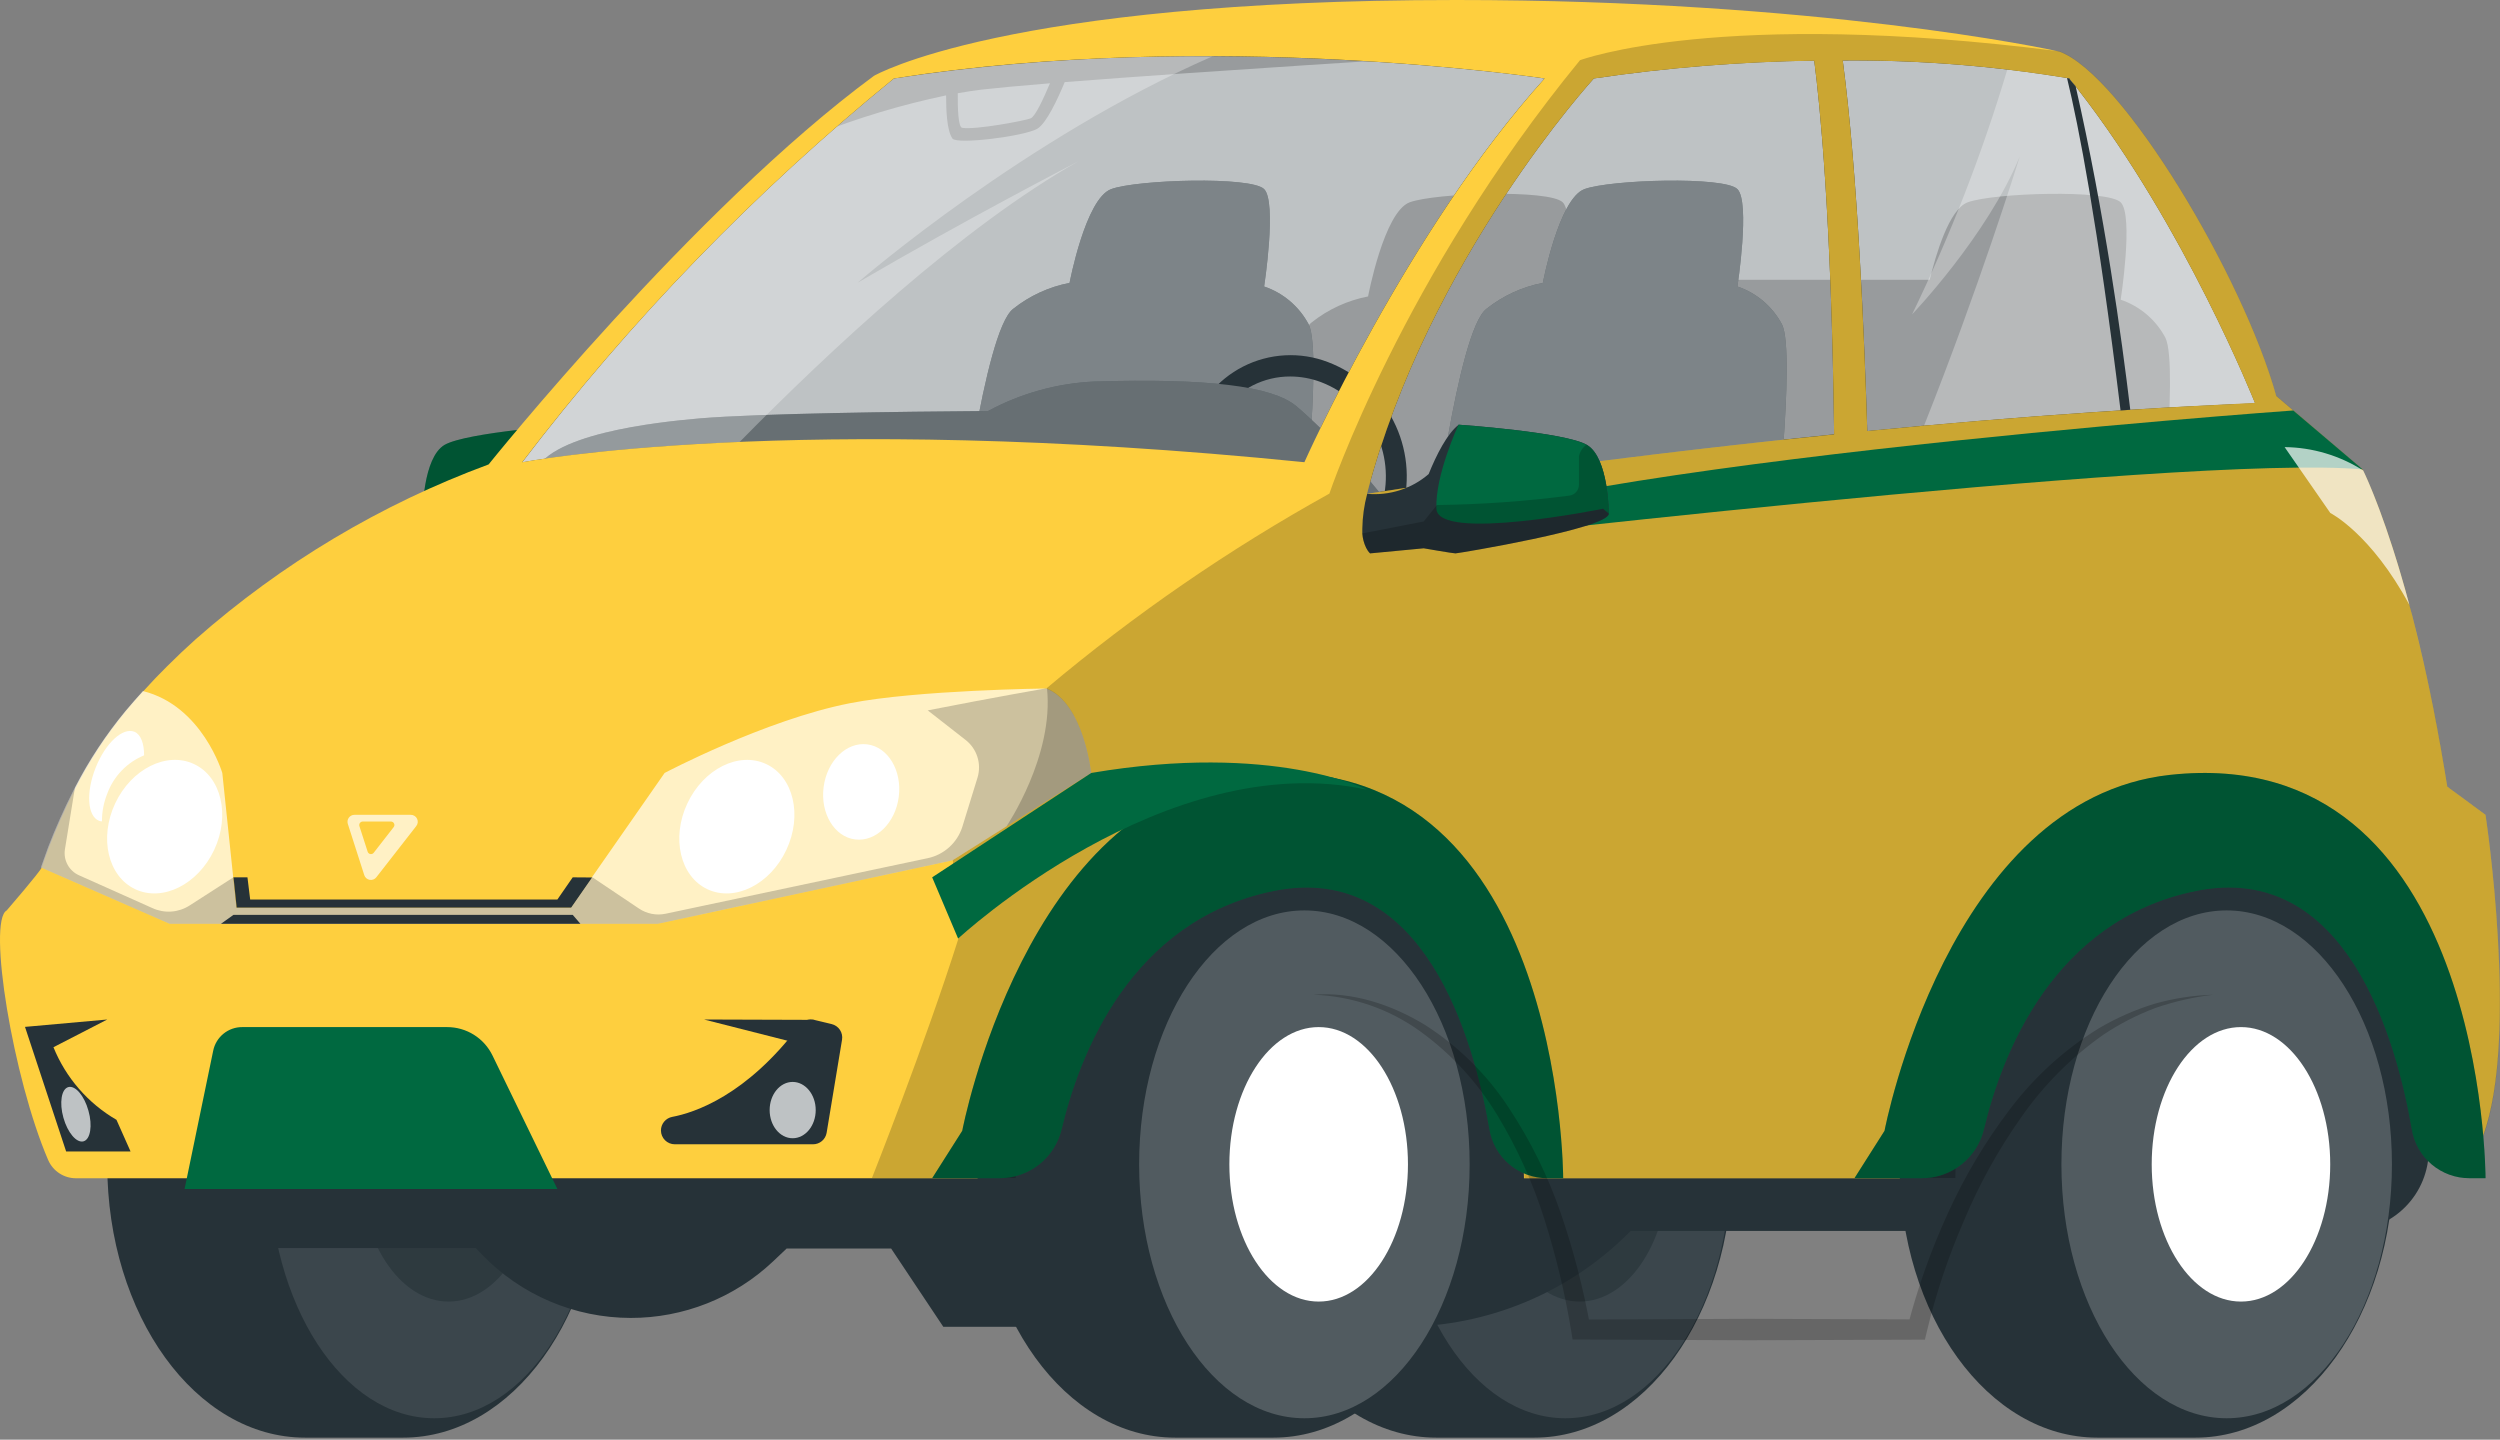 <svg width="257" height="148" viewBox="0 0 257 148" fill="none" xmlns="http://www.w3.org/2000/svg">
<rect x="0" y="0" width="257" height="148" fill="#808080" stroke="none"/>
<path d="M43.44 52.804C43.44 54.319 58.965 56.888 59.207 56.888C59.45 56.888 62.473 56.365 62.473 56.365L67.997 56.888C68.165 56.718 68.304 56.521 68.406 56.304C68.627 55.844 68.758 55.345 68.792 54.835C68.792 54.683 68.792 54.524 68.792 54.35C68.778 53.139 68.61 51.934 68.292 50.766C67.158 50.868 66.014 50.74 64.93 50.392C63.846 50.043 62.843 49.48 61.981 48.735C61.177 46.75 60.086 44.59 58.889 43.658C58.889 43.658 47.978 44.416 45.698 45.735C43.455 47.061 43.44 52.804 43.44 52.804Z" fill="#006940"/>
<g opacity="0.2">
<path d="M43.44 52.804C43.44 54.319 58.965 56.888 59.207 56.888C59.45 56.888 62.473 56.365 62.473 56.365L67.997 56.888C68.165 56.718 68.304 56.521 68.406 56.304C68.627 55.844 68.758 55.345 68.792 54.835C68.792 54.683 68.792 54.524 68.792 54.35C68.778 53.139 68.61 51.934 68.292 50.766C67.158 50.868 66.014 50.74 64.93 50.392C63.846 50.043 62.843 49.48 61.981 48.735C61.177 46.75 60.086 44.59 58.889 43.658C58.889 43.658 47.978 44.416 45.698 45.735C43.455 47.061 43.44 52.804 43.44 52.804Z" fill="black"/>
</g>
<path d="M49.258 53.069C49.258 53.069 58.002 34.46 92.098 6.941C92.098 6.941 165.398 -3.053 213.436 7.054C213.436 7.054 232.765 33.627 234.871 46.925C236.978 60.222 49.258 53.069 49.258 53.069Z" fill="#263238"/>
<g opacity="0.7">
<path d="M186.502 6.228C187.078 10.646 188.275 22.269 188.548 44.651C161.377 47.409 140.525 50.758 140.525 50.758C146.844 26.61 163.847 8.062 163.847 8.062C171.35 6.951 178.918 6.339 186.502 6.228V6.228Z" fill="white"/>
<path d="M231.827 41.462C227.546 41.636 223.249 41.856 218.991 42.129L217.991 42.189L216.112 42.318L215.218 42.371C207.239 42.909 199.39 43.584 191.957 44.311C191.669 35.022 190.971 17.791 189.433 6.214C197.157 6.156 204.871 6.761 212.49 8.025L212.74 8.07C212.742 8.085 212.742 8.101 212.74 8.116C212.952 8.373 213.164 8.646 213.377 8.873L213.619 9.192C224.628 23.315 231.827 41.462 231.827 41.462Z" fill="white"/>
<path d="M53.691 47.523C53.691 47.523 81.264 42.219 134.091 47.523C134.091 47.523 144.736 23.602 158.784 8.069C158.784 8.069 124.619 2.902 91.894 8.069C77.651 19.67 64.827 32.913 53.691 47.523V47.523Z" fill="white"/>
</g>
<path opacity="0.2" d="M148.837 5.774C148.837 5.774 119.287 4.19 102.981 5.668C86.675 7.145 83.842 13.844 83.842 13.844C88.191 12.116 92.68 10.765 97.26 9.805C97.26 11.245 97.321 13.404 97.912 14.245C98.359 14.874 105.216 14.025 106.618 13.245C107.565 12.714 108.77 10.093 109.452 8.441C123.924 7.305 148.837 5.774 148.837 5.774ZM105.951 12.169C105.398 12.396 100.268 13.374 98.905 13.139C98.511 13.071 98.442 11.176 98.458 9.585C99.268 9.441 100.087 9.312 100.897 9.214C102.413 9.04 104.86 8.812 107.936 8.562C107.254 10.169 106.436 11.964 105.951 12.169Z" fill="black"/>
<path opacity="0.2" d="M222.606 34.725C221.63 32.88 219.984 31.478 218.007 30.808C218.007 30.808 219.355 22.14 218.007 20.799C216.658 19.457 204.913 19.821 202.277 20.799C200.375 21.496 198.996 26.193 198.375 28.762H160.914C161.225 26.11 161.573 21.723 160.649 20.799C159.3 19.45 147.548 19.821 144.911 20.799C142.274 21.776 140.638 30.474 140.638 30.474C138.519 30.883 136.53 31.798 134.841 33.142C131.811 35.415 129.151 57.752 129.151 57.752H221.742C221.742 57.752 224.038 37.695 222.606 34.725Z" fill="black"/>
<path d="M98.464 56.365C98.464 56.365 101.161 34.051 104.147 31.755C105.837 30.408 107.828 29.49 109.951 29.08C109.951 29.08 111.587 20.42 114.224 19.442C116.861 18.465 128.62 18.101 129.954 19.442C131.287 20.784 129.954 29.452 129.954 29.452C131.93 30.12 133.574 31.523 134.545 33.369C135.985 36.347 133.689 56.365 133.689 56.365H98.464Z" fill="#263238"/>
<path opacity="0.4" d="M98.464 56.365C98.464 56.365 101.161 34.051 104.147 31.755C105.837 30.408 107.828 29.49 109.951 29.08C109.951 29.08 111.587 20.42 114.224 19.442C116.861 18.465 128.62 18.101 129.954 19.442C131.287 20.784 129.954 29.452 129.954 29.452C131.93 30.12 133.574 31.523 134.545 33.369C135.985 36.347 133.689 56.365 133.689 56.365H98.464Z" fill="white"/>
<path d="M147.118 56.365C147.118 56.365 149.815 34.051 152.8 31.755C154.491 30.408 156.482 29.49 158.604 29.08C158.604 29.08 160.241 20.42 162.878 19.442C165.515 18.465 177.274 18.101 178.608 19.442C179.941 20.784 178.608 29.452 178.608 29.452C180.584 30.12 182.227 31.523 183.199 33.369C184.639 36.347 182.343 56.365 182.343 56.365H147.118Z" fill="#263238"/>
<path opacity="0.4" d="M147.118 56.365C147.118 56.365 149.815 34.051 152.8 31.755C154.491 30.408 156.482 29.49 158.604 29.08C158.604 29.08 160.241 20.42 162.878 19.442C165.515 18.465 177.274 18.101 178.608 19.442C179.941 20.784 178.608 29.452 178.608 29.452C180.584 30.12 182.227 31.523 183.199 33.369C184.639 36.347 182.343 56.365 182.343 56.365H147.118Z" fill="white"/>
<path d="M133.288 47.651L129.379 45.749L129.295 51.25C129.295 51.25 132.978 52.122 133.644 50.205L133.288 47.651Z" fill="#FFB573"/>
<path d="M125.893 46.492L126.037 51.046L129.295 51.25L129.378 45.749L125.893 46.492Z" fill="#FFB573"/>
<path d="M140.418 46.924L138.274 47.326L138.433 53.031L140.471 53.615L140.418 46.924Z" fill="#263238"/>
<path d="M133.85 60.207C132.528 60.201 131.218 59.965 129.978 59.51C127.057 58.401 124.654 56.246 123.235 53.463C121.816 50.68 121.484 47.469 122.302 44.454C122.693 43.004 123.384 41.652 124.33 40.485C125.276 39.319 126.456 38.364 127.794 37.681C129.133 36.999 130.599 36.606 132.099 36.526C133.599 36.446 135.099 36.682 136.502 37.218C139.422 38.327 141.826 40.482 143.244 43.265C144.663 46.048 144.996 49.259 144.177 52.274C143.781 53.722 143.088 55.072 142.143 56.238C141.197 57.404 140.019 58.361 138.684 59.047C137.187 59.811 135.53 60.209 133.85 60.207V60.207ZM132.637 38.703C131.297 38.699 129.975 39.013 128.781 39.62C127.713 40.173 126.772 40.941 126.017 41.876C125.262 42.811 124.709 43.893 124.394 45.053C123.728 47.541 124.009 50.187 125.182 52.479C126.355 54.772 128.336 56.548 130.743 57.464C131.864 57.9 133.065 58.094 134.267 58.034C135.468 57.975 136.644 57.662 137.716 57.117C138.789 56.572 139.734 55.807 140.491 54.872C141.248 53.937 141.799 52.853 142.109 51.69C142.779 49.206 142.504 46.562 141.337 44.269C140.17 41.976 138.193 40.198 135.789 39.279C134.781 38.901 133.714 38.706 132.637 38.703V38.703Z" fill="#263238"/>
<path d="M146.139 57.426C143.805 51.675 135.758 43.833 133.258 41.749C130.757 39.665 124.112 38.877 112.535 39.218C108.701 39.388 104.955 40.425 101.578 42.249C92.653 42.317 77.968 42.507 71.968 43.007C67.535 43.393 55.897 44.628 54.889 48.886C53.881 53.145 60.344 63.328 60.95 63.328H94.032C94.057 63.872 94.165 64.408 94.35 64.919C94.827 65.314 131.765 68.064 131.765 68.064C131.765 68.064 148.472 63.184 146.139 57.426Z" fill="#263238"/>
<path opacity="0.3" d="M146.139 57.426C143.805 51.675 135.758 43.833 133.258 41.749C130.757 39.665 124.112 38.877 112.535 39.218C108.701 39.388 104.955 40.425 101.578 42.249C92.653 42.317 77.968 42.507 71.968 43.007C67.535 43.393 55.897 44.628 54.889 48.886C53.881 53.145 60.344 63.328 60.95 63.328H94.032C94.057 63.872 94.165 64.408 94.35 64.919C94.827 65.314 131.765 68.064 131.765 68.064C131.765 68.064 148.472 63.184 146.139 57.426Z" fill="white"/>
<g opacity="0.3">
<path d="M231.826 41.455C227.545 41.629 223.249 41.856 218.991 42.122L217.991 42.19L216.112 42.311L215.218 42.372C209.307 42.773 203.473 43.243 197.79 43.758C203.45 29.529 207.33 17.042 207.641 16.064C204.276 24.263 196.563 32.317 196.563 32.317C200.496 24.203 203.77 15.786 206.352 7.146C209.656 7.525 211.785 7.904 212.475 8.025L212.725 8.071C212.727 8.086 212.727 8.101 212.725 8.116C212.937 8.374 213.149 8.626 213.361 8.874L213.604 9.192C224.628 23.316 231.826 41.455 231.826 41.455Z" fill="white"/>
<path d="M88.158 29.066C99.357 22.519 109.95 17.064 110.889 16.564C98.933 23.284 85.249 36.059 76.035 45.432C61.237 46.061 53.668 47.523 53.668 47.523C64.808 32.914 77.633 19.671 91.879 8.07C102.72 6.45 113.673 5.69 124.634 5.797C105.441 14.184 88.795 28.52 88.158 29.066Z" fill="white"/>
</g>
<path d="M157.739 91.598H147.639C136.41 91.598 127.31 104.176 127.31 119.693C127.31 135.211 136.402 147.789 147.639 147.789H157.739C168.968 147.789 178.068 135.211 178.068 119.693C178.068 104.176 168.968 91.598 157.739 91.598Z" fill="#263238"/>
<path opacity="0.1" d="M160.921 145.796C170.303 145.796 177.908 134.11 177.908 119.693C177.908 105.277 170.303 93.591 160.921 93.591C151.539 93.591 143.933 105.277 143.933 119.693C143.933 134.11 151.539 145.796 160.921 145.796Z" fill="white"/>
<path opacity="0.6" d="M162.39 105.585C157.321 105.585 153.215 111.905 153.215 119.694C153.215 127.483 157.321 133.802 162.39 133.802C167.459 133.802 171.574 127.483 171.574 119.694C171.574 111.905 167.459 105.585 162.39 105.585Z" fill="#263238"/>
<path d="M41.454 91.598H31.354C20.117 91.598 11.025 104.176 11.025 119.693C11.025 135.211 20.117 147.789 31.354 147.789H41.454C52.683 147.789 61.791 135.211 61.791 119.693C61.791 104.176 52.699 91.598 41.454 91.598Z" fill="#263238"/>
<path opacity="0.1" d="M44.638 145.796C54.02 145.796 61.625 134.11 61.625 119.693C61.625 105.277 54.02 93.591 44.638 93.591C35.255 93.591 27.65 105.277 27.65 119.693C27.65 134.11 35.255 145.796 44.638 145.796Z" fill="white"/>
<path opacity="0.6" d="M46.115 133.802C51.183 133.802 55.291 127.485 55.291 119.694C55.291 111.902 51.183 105.585 46.115 105.585C41.047 105.585 36.939 111.902 36.939 119.694C36.939 127.485 41.047 133.802 46.115 133.802Z" fill="#263238"/>
<path d="M249.534 89.234L249.678 118.148C249.686 119.247 249.476 120.338 249.061 121.356C248.646 122.374 248.033 123.3 247.258 124.08C246.483 124.861 245.562 125.48 244.547 125.903C243.531 126.325 242.443 126.543 241.343 126.543H167.634C164.568 129.66 160.912 132.136 156.879 133.827C152.847 135.519 148.518 136.391 144.145 136.393H96.971L91.607 128.346H80.87L79.445 129.695C75.489 133.422 70.257 135.493 64.822 135.484V135.484C61.971 135.478 59.15 134.899 56.527 133.781C53.904 132.663 51.533 131.028 49.554 128.975L48.91 128.301H24.376C22.413 128.302 20.513 127.61 19.011 126.347C17.508 125.084 16.5 123.332 16.163 121.398L9.608 83.741L249.534 89.234Z" fill="#263238"/>
<path d="M255.512 83.764L251.58 80.869C248.004 58.267 242.882 48.288 242.882 48.288L234.001 40.711C230.584 28.383 218.211 7.691 211.71 5.304H211.672C210.619 5.031 186.857 0 149.7 0C103.192 0 89.841 7.797 89.841 7.797C71.369 21.39 50.229 47.743 50.229 47.743C39.17 51.826 28.961 57.919 20.118 65.715C19.125 66.602 18.14 67.534 17.178 68.496C16.352 69.314 15.534 70.163 14.746 71.042C14.14 71.709 13.541 72.391 12.958 73.088C10.895 75.594 9.116 78.32 7.654 81.218C6.686 83.117 5.816 85.064 5.047 87.052C4.759 87.81 4.509 88.499 4.29 89.174C4.146 89.59 0.691 93.591 0.691 93.591C-1.317 94.682 1.342 110.889 4.956 119.262C5.2 119.818 5.601 120.291 6.11 120.622C6.619 120.953 7.213 121.128 7.821 121.126H104.374C104.541 101.486 116.179 85.643 130.522 85.643C144.866 85.643 156.489 101.486 156.663 121.126H200.973C201.14 101.486 212.778 85.643 227.121 85.643C229.978 85.652 232.798 86.28 235.388 87.484C245.117 91.932 252.3 104.017 253.171 118.55C253.171 118.784 253.171 119.035 253.217 119.269C253.473 119.002 253.699 118.707 253.891 118.39C254.224 118.224 254.518 117.989 254.756 117.702C254.993 117.415 255.168 117.082 255.27 116.724C258.99 106.631 255.512 83.764 255.512 83.764ZM53.684 47.515C64.828 32.912 77.653 19.672 91.895 8.069C124.62 2.894 158.784 8.069 158.784 8.069C144.737 23.602 134.091 47.515 134.091 47.515C81.264 42.189 53.684 47.515 53.684 47.515ZM140.524 50.766C146.843 26.618 163.846 8.069 163.846 8.069C171.349 6.959 178.917 6.346 186.501 6.236C187.077 10.653 188.274 22.276 188.547 44.659C161.376 47.417 140.524 50.766 140.524 50.766V50.766ZM218.991 42.128L217.991 42.189L216.112 42.318L215.218 42.37C207.239 42.908 199.39 43.583 191.957 44.31C191.669 35.021 190.972 17.791 189.433 6.213C197.157 6.155 204.871 6.761 212.49 8.024L212.74 8.069C212.742 8.085 212.742 8.1 212.74 8.115C212.952 8.373 213.165 8.645 213.377 8.873L213.619 9.191C224.598 23.276 231.804 41.423 231.804 41.423C227.546 41.636 223.25 41.84 218.991 42.128V42.128Z" fill="#FECF3E"/>
<path d="M130.908 91.598H120.801C109.572 91.598 100.472 104.176 100.472 119.693C100.472 135.211 109.564 147.789 120.801 147.789H130.908C142.13 147.789 151.238 135.211 151.238 119.693C151.238 104.176 142.107 91.598 130.908 91.598Z" fill="#263238"/>
<path opacity="0.2" d="M134.092 145.796C143.474 145.796 151.079 134.11 151.079 119.693C151.079 105.277 143.474 93.591 134.092 93.591C124.71 93.591 117.104 105.277 117.104 119.693C117.104 134.11 124.71 145.796 134.092 145.796Z" fill="white"/>
<path d="M135.562 105.585C130.493 105.585 126.379 111.905 126.379 119.694C126.379 127.483 130.493 133.802 135.562 133.802C140.631 133.802 144.738 127.483 144.738 119.694C144.738 111.905 140.631 105.585 135.562 105.585Z" fill="white"/>
<path d="M225.721 91.598H215.605C204.376 91.598 195.276 104.176 195.276 119.693C195.276 135.211 204.369 147.789 215.605 147.789H225.706C236.935 147.789 246.035 135.211 246.035 119.693C246.035 104.176 236.95 91.598 225.721 91.598Z" fill="#263238"/>
<path opacity="0.2" d="M228.902 145.796C238.284 145.796 245.89 134.11 245.89 119.693C245.89 105.277 238.284 93.591 228.902 93.591C219.52 93.591 211.914 105.277 211.914 119.693C211.914 134.11 219.52 145.796 228.902 145.796Z" fill="white"/>
<path d="M230.372 133.802C235.439 133.802 239.547 127.485 239.547 119.694C239.547 111.902 235.439 105.585 230.372 105.585C225.304 105.585 221.196 111.902 221.196 119.694C221.196 127.485 225.304 133.802 230.372 133.802Z" fill="white"/>
<path d="M18.974 122.232L21.914 108.025C22.052 107.334 22.426 106.712 22.972 106.267C23.518 105.822 24.202 105.581 24.907 105.585H45.964C46.938 105.584 47.893 105.858 48.719 106.375C49.544 106.893 50.207 107.633 50.631 108.51L57.299 122.232H18.974Z" fill="#006940"/>
<path opacity="0.7" d="M112.178 79.46L97.911 88.446L67.603 94.97H17.443L4.206 89.174C4.441 88.499 4.691 87.795 4.964 87.052C5.732 85.064 6.602 83.117 7.57 81.218C7.616 81.127 7.661 81.036 7.714 80.945C9.156 78.147 10.897 75.512 12.904 73.088C13.488 72.391 14.086 71.709 14.693 71.042C20.807 72.557 22.853 79.46 22.853 79.46L23.974 90.189L24.3 93.303H58.685L60.837 90.204L68.323 79.46C68.323 79.46 78.642 74.005 87.364 72.292C94.312 70.928 107.556 70.777 107.556 70.777C111.42 72.285 112.178 79.46 112.178 79.46Z" fill="white"/>
<path d="M92.395 81.9C92.054 84.597 90.046 86.56 87.91 86.294C85.773 86.029 84.318 83.612 84.667 80.915C85.015 78.217 87.016 76.247 89.152 76.52C91.289 76.793 92.736 79.202 92.395 81.9Z" fill="white"/>
<path d="M80.839 87.368C82.505 83.814 81.577 79.864 78.766 78.546C75.954 77.228 72.325 79.04 70.658 82.594C68.992 86.148 69.92 90.098 72.731 91.416C75.543 92.734 79.173 90.921 80.839 87.368Z" fill="white"/>
<path d="M22.018 87.367C23.685 83.813 22.756 79.863 19.945 78.545C17.134 77.227 13.504 79.039 11.838 82.593C10.171 86.147 11.1 90.097 13.911 91.415C16.722 92.733 20.352 90.921 22.018 87.367Z" fill="white"/>
<path d="M14.814 77.649C13.944 78.006 13.157 78.541 12.505 79.219C11.852 79.898 11.349 80.705 11.026 81.589C10.662 82.494 10.477 83.462 10.48 84.438C10.376 84.437 10.274 84.417 10.177 84.377C8.98 83.892 8.821 81.468 9.829 78.929C10.836 76.391 12.617 74.747 13.814 75.224C14.481 75.497 14.814 76.429 14.814 77.649Z" fill="white"/>
<path d="M83.697 104.843L85.493 105.275C85.843 105.359 86.147 105.572 86.346 105.871C86.544 106.171 86.621 106.535 86.561 106.889L84.978 116.451C84.922 116.783 84.751 117.083 84.494 117.3C84.237 117.516 83.912 117.635 83.576 117.633H69.369C68.993 117.633 68.632 117.484 68.365 117.219C68.098 116.953 67.947 116.593 67.945 116.217V116.217C67.944 115.884 68.06 115.563 68.272 115.307C68.483 115.051 68.778 114.877 69.104 114.815C71.377 114.39 76.757 112.625 82.197 105.389C82.364 105.159 82.596 104.984 82.864 104.886C83.131 104.789 83.421 104.774 83.697 104.843V104.843Z" fill="#263238"/>
<path d="M83.696 104.843L72.369 104.805L83.696 107.684V104.843Z" fill="#263238"/>
<path d="M11.026 104.805L2.57 105.563L6.798 118.368H13.42L11.973 115.117C9.046 113.417 6.767 110.791 5.495 107.654L11.026 104.805Z" fill="#263238"/>
<path opacity="0.7" d="M83.855 114.117C83.855 115.716 82.794 117.011 81.483 117.011C80.173 117.011 79.119 115.716 79.119 114.117C79.119 112.518 80.18 111.222 81.483 111.222C82.787 111.222 83.855 112.518 83.855 114.117Z" fill="white"/>
<path opacity="0.7" d="M9.093 114.185C9.525 115.7 9.298 117.132 8.586 117.329C7.873 117.526 6.949 116.443 6.517 114.897C6.085 113.352 6.313 111.95 7.025 111.753C7.737 111.556 8.669 112.639 9.093 114.185Z" fill="white"/>
<path opacity="0.7" d="M42.234 83.764H36.431C36.318 83.764 36.208 83.791 36.108 83.843C36.009 83.894 35.922 83.968 35.857 84.059C35.791 84.15 35.748 84.255 35.73 84.365C35.713 84.476 35.722 84.589 35.756 84.696L37.446 89.962C37.485 90.086 37.558 90.197 37.656 90.282C37.753 90.368 37.873 90.425 38.001 90.448C38.129 90.471 38.261 90.458 38.382 90.411C38.503 90.364 38.609 90.285 38.688 90.182L42.795 84.916C42.878 84.811 42.929 84.684 42.943 84.552C42.957 84.419 42.934 84.285 42.875 84.165C42.817 84.044 42.725 83.943 42.612 83.872C42.499 83.802 42.368 83.764 42.234 83.764V83.764ZM40.469 85.029L38.416 87.666C38.376 87.718 38.322 87.757 38.261 87.78C38.201 87.803 38.135 87.809 38.071 87.798C38.007 87.786 37.947 87.757 37.898 87.714C37.849 87.671 37.814 87.615 37.794 87.552L36.946 84.923C36.929 84.87 36.926 84.813 36.935 84.757C36.944 84.702 36.966 84.649 36.999 84.603C37.032 84.558 37.075 84.521 37.125 84.495C37.175 84.469 37.23 84.455 37.287 84.454H40.189C40.255 84.454 40.321 84.472 40.378 84.508C40.434 84.543 40.48 84.594 40.509 84.654C40.538 84.714 40.55 84.781 40.543 84.847C40.536 84.914 40.51 84.977 40.469 85.029V85.029Z" fill="white"/>
<path opacity="0.2" d="M112.178 79.46L97.911 88.446L67.603 94.97H17.443L4.206 89.174C4.441 88.499 4.691 87.795 4.964 87.052C5.767 84.968 6.682 82.93 7.707 80.945V80.945L6.676 87.302C6.588 87.844 6.681 88.4 6.942 88.884C7.202 89.368 7.615 89.752 8.116 89.977L15.693 93.364C16.297 93.637 16.96 93.755 17.622 93.708C18.283 93.66 18.922 93.448 19.481 93.091L24.027 90.166L24.353 93.28H58.738L60.889 90.181L65.678 93.394C66.076 93.663 66.524 93.849 66.995 93.942C67.466 94.034 67.951 94.031 68.421 93.932L95.38 88.219C96.198 88.044 96.955 87.658 97.576 87.098C98.198 86.538 98.66 85.825 98.918 85.029L100.487 79.945C100.701 79.248 100.697 78.503 100.476 77.809C100.256 77.114 99.828 76.504 99.252 76.058L95.372 73.027C102.321 71.663 107.579 70.754 107.579 70.754C111.42 72.285 112.178 79.46 112.178 79.46Z" fill="black"/>
<path d="M24.006 90.19H25.438L25.718 92.47H57.299L58.875 90.19L60.868 90.205L58.716 93.304H24.332L24.006 90.19Z" fill="#263238"/>
<path d="M22.709 94.97L24.004 94.046H58.874L59.669 94.97H22.709Z" fill="#263238"/>
<path opacity="0.2" d="M255.513 83.763L251.581 80.869C250.615 74.582 249.317 68.35 247.694 62.199C245.375 53.554 243.314 49.137 242.943 48.371C242.927 48.332 242.906 48.294 242.883 48.258L234.002 40.681C230.585 28.345 218.212 7.66 211.711 5.273H211.673C176.781 0.803 162.423 6.19 162.423 6.19C144.154 28.467 136.661 50.743 136.661 50.743C126.362 56.454 116.639 63.145 107.626 70.724C108.383 77.71 103.466 84.945 103.466 84.945L97.95 88.423L98.533 96.463C95.086 107.366 89.638 121.095 89.638 121.095H104.413C104.58 101.463 116.218 85.62 130.561 85.62C144.905 85.62 156.528 101.463 156.702 121.095H201.012C201.179 101.463 212.817 85.62 227.16 85.62C230.016 85.627 232.836 86.252 235.427 87.454C245.156 91.901 252.339 103.994 253.21 118.519C253.21 118.762 253.21 119.004 253.255 119.277C253.512 119.007 253.738 118.709 253.93 118.39C254.263 118.226 254.559 117.994 254.796 117.708C255.034 117.422 255.209 117.089 255.309 116.731C258.991 106.631 255.513 83.763 255.513 83.763ZM140.525 50.766C146.844 26.618 163.847 8.069 163.847 8.069C171.35 6.96 178.918 6.345 186.502 6.228C187.078 10.653 188.275 22.276 188.548 44.659C161.377 47.417 140.525 50.766 140.525 50.766ZM218.992 42.12L217.992 42.188L216.113 42.31L215.219 42.37C207.24 42.908 199.391 43.583 191.958 44.31C191.67 35.021 190.973 17.745 189.434 6.213C197.158 6.15 204.872 6.756 212.491 8.024L212.741 8.069C212.743 8.084 212.743 8.1 212.741 8.115C212.953 8.372 213.166 8.625 213.378 8.873L213.62 9.191C224.599 23.276 231.805 41.416 231.805 41.416C227.547 41.628 223.251 41.84 218.992 42.12V42.12Z" fill="black"/>
<path d="M218.992 42.128L217.992 42.188C215.635 22.897 213.68 12.926 212.491 8.024L212.741 8.069C212.743 8.084 212.743 8.1 212.741 8.115C212.953 8.372 213.165 8.645 213.377 8.872C216.363 22.003 218.098 34.657 218.992 42.128Z" fill="#263238"/>
<path d="M95.827 121.118H102.745C104.223 121.122 105.659 120.627 106.82 119.712C107.981 118.798 108.798 117.517 109.14 116.08C110.936 108.503 116.194 94.599 130.909 91.598C146.411 88.439 151.533 106.904 153.117 116.117C153.355 117.515 154.079 118.784 155.162 119.699C156.245 120.614 157.617 121.117 159.034 121.118H160.694C160.694 121.118 160.694 76.126 128.264 79.657C105.382 82.157 98.919 116.246 98.919 116.246L95.827 121.118Z" fill="#006940"/>
<path opacity="0.2" d="M95.827 121.118H102.745C104.223 121.122 105.659 120.627 106.82 119.712C107.981 118.798 108.798 117.517 109.14 116.08C110.936 108.503 116.194 94.599 130.909 91.598C146.411 88.439 151.533 106.904 153.117 116.117C153.355 117.515 154.079 118.784 155.162 119.699C156.245 120.614 157.617 121.117 159.034 121.118H160.694C160.694 121.118 160.694 76.126 128.264 79.657C105.382 82.157 98.919 116.246 98.919 116.246L95.827 121.118Z" fill="black"/>
<path d="M190.639 121.118H197.564C199.041 121.121 200.475 120.625 201.634 119.71C202.794 118.795 203.61 117.516 203.951 116.08C205.755 108.503 211.013 94.599 225.72 91.598C241.223 88.439 246.352 106.904 247.936 116.117C248.171 117.517 248.894 118.787 249.978 119.703C251.062 120.618 252.435 121.12 253.854 121.118H255.513C255.513 121.118 255.513 76.126 223.076 79.657C200.201 82.157 193.73 116.246 193.73 116.246L190.639 121.118Z" fill="#006940"/>
<path opacity="0.2" d="M190.639 121.118H197.564C199.041 121.121 200.475 120.625 201.634 119.71C202.794 118.795 203.61 117.516 203.951 116.08C205.755 108.503 211.013 94.599 225.72 91.598C241.223 88.439 246.352 106.904 247.936 116.117C248.171 117.517 248.894 118.787 249.978 119.703C251.062 120.618 252.435 121.12 253.854 121.118H255.513C255.513 121.118 255.513 76.126 223.076 79.657C200.201 82.157 193.73 116.246 193.73 116.246L190.639 121.118Z" fill="black"/>
<path opacity="0.2" d="M135 102.258C139.008 101.932 143.047 103.266 146.494 105.365C149.932 107.564 152.866 110.467 155.102 113.881C157.342 117.27 159.144 120.928 160.466 124.77C161.772 128.592 162.785 132.508 163.497 136.484L162.497 135.65L179.795 135.574L197.093 135.635L196.086 136.438C197.121 132.409 198.516 128.481 200.253 124.701C201.971 120.915 204.108 117.334 206.625 114.025C209.135 110.7 212.244 107.873 215.793 105.691C217.584 104.639 219.491 103.8 221.476 103.19C223.45 102.63 225.487 102.317 227.538 102.258C225.512 102.494 223.518 102.949 221.59 103.615C219.696 104.325 217.89 105.253 216.21 106.38C212.911 108.703 210.046 111.588 207.747 114.904C205.42 118.205 203.458 121.749 201.897 125.474C200.288 129.168 199.008 132.997 198.071 136.915L197.881 137.719H197.071L179.772 137.779L162.474 137.703H161.663L161.527 136.87C160.887 132.978 159.967 129.136 158.777 125.376C157.6 121.626 155.977 118.031 153.942 114.669C151.913 111.303 149.231 108.377 146.055 106.062C142.834 103.716 138.983 102.391 135 102.258Z" fill="black"/>
<path d="M98.494 96.486C98.494 96.486 119.808 76.68 140.524 81.18C140.524 81.18 130.939 76.271 112.178 79.46L95.827 90.189L98.494 96.486Z" fill="#006940"/>
<path d="M142.108 56.365C142.108 56.365 224.781 46.583 242.882 48.257L235.745 42.196C235.745 42.196 152.337 48.159 142.108 56.365Z" fill="#006940"/>
<path opacity="0.7" d="M247.693 62.199C243.723 54.819 239.556 52.736 239.556 52.736L234.858 45.962C237.725 45.994 240.526 46.829 242.943 48.371C243.314 49.137 245.375 53.554 247.693 62.199Z" fill="white"/>
<path d="M165.391 52.804C165.391 54.319 149.873 56.888 149.623 56.888C149.373 56.888 146.358 56.365 146.358 56.365L140.842 56.888C140.673 56.718 140.535 56.521 140.433 56.304C140.211 55.844 140.08 55.345 140.046 54.835C140.038 54.673 140.038 54.511 140.046 54.35C140.064 53.139 140.232 51.935 140.546 50.766C141.682 50.868 142.827 50.742 143.912 50.393C144.998 50.044 146.002 49.48 146.865 48.735C147.669 46.75 148.76 44.59 149.957 43.658C149.957 43.658 160.868 44.416 163.148 45.735C165.384 47.061 165.391 52.804 165.391 52.804Z" fill="#263238"/>
<path d="M165.391 52.804L164.8 52.296C164.8 52.296 147.797 55.744 147.661 52.296C147.524 48.849 149.934 43.658 149.934 43.658C149.934 43.658 160.913 44.416 163.148 45.75C165.383 47.083 165.391 52.804 165.391 52.804Z" fill="#006940"/>
<path opacity="0.2" d="M165.391 52.804C165.391 54.319 149.874 56.888 149.623 56.888C149.373 56.888 146.358 56.365 146.358 56.365L140.842 56.888C140.673 56.718 140.535 56.521 140.433 56.304C140.211 55.843 140.08 55.344 140.046 54.834L146.358 53.607L147.714 51.917C152.275 51.861 156.829 51.537 161.353 50.947C161.624 50.907 161.871 50.769 162.048 50.56C162.225 50.351 162.32 50.085 162.315 49.811C162.315 48.894 162.315 47.538 162.315 46.916C162.409 46.441 162.68 46.018 163.073 45.734C165.384 47.06 165.391 52.804 165.391 52.804Z" fill="black"/>
</svg>
